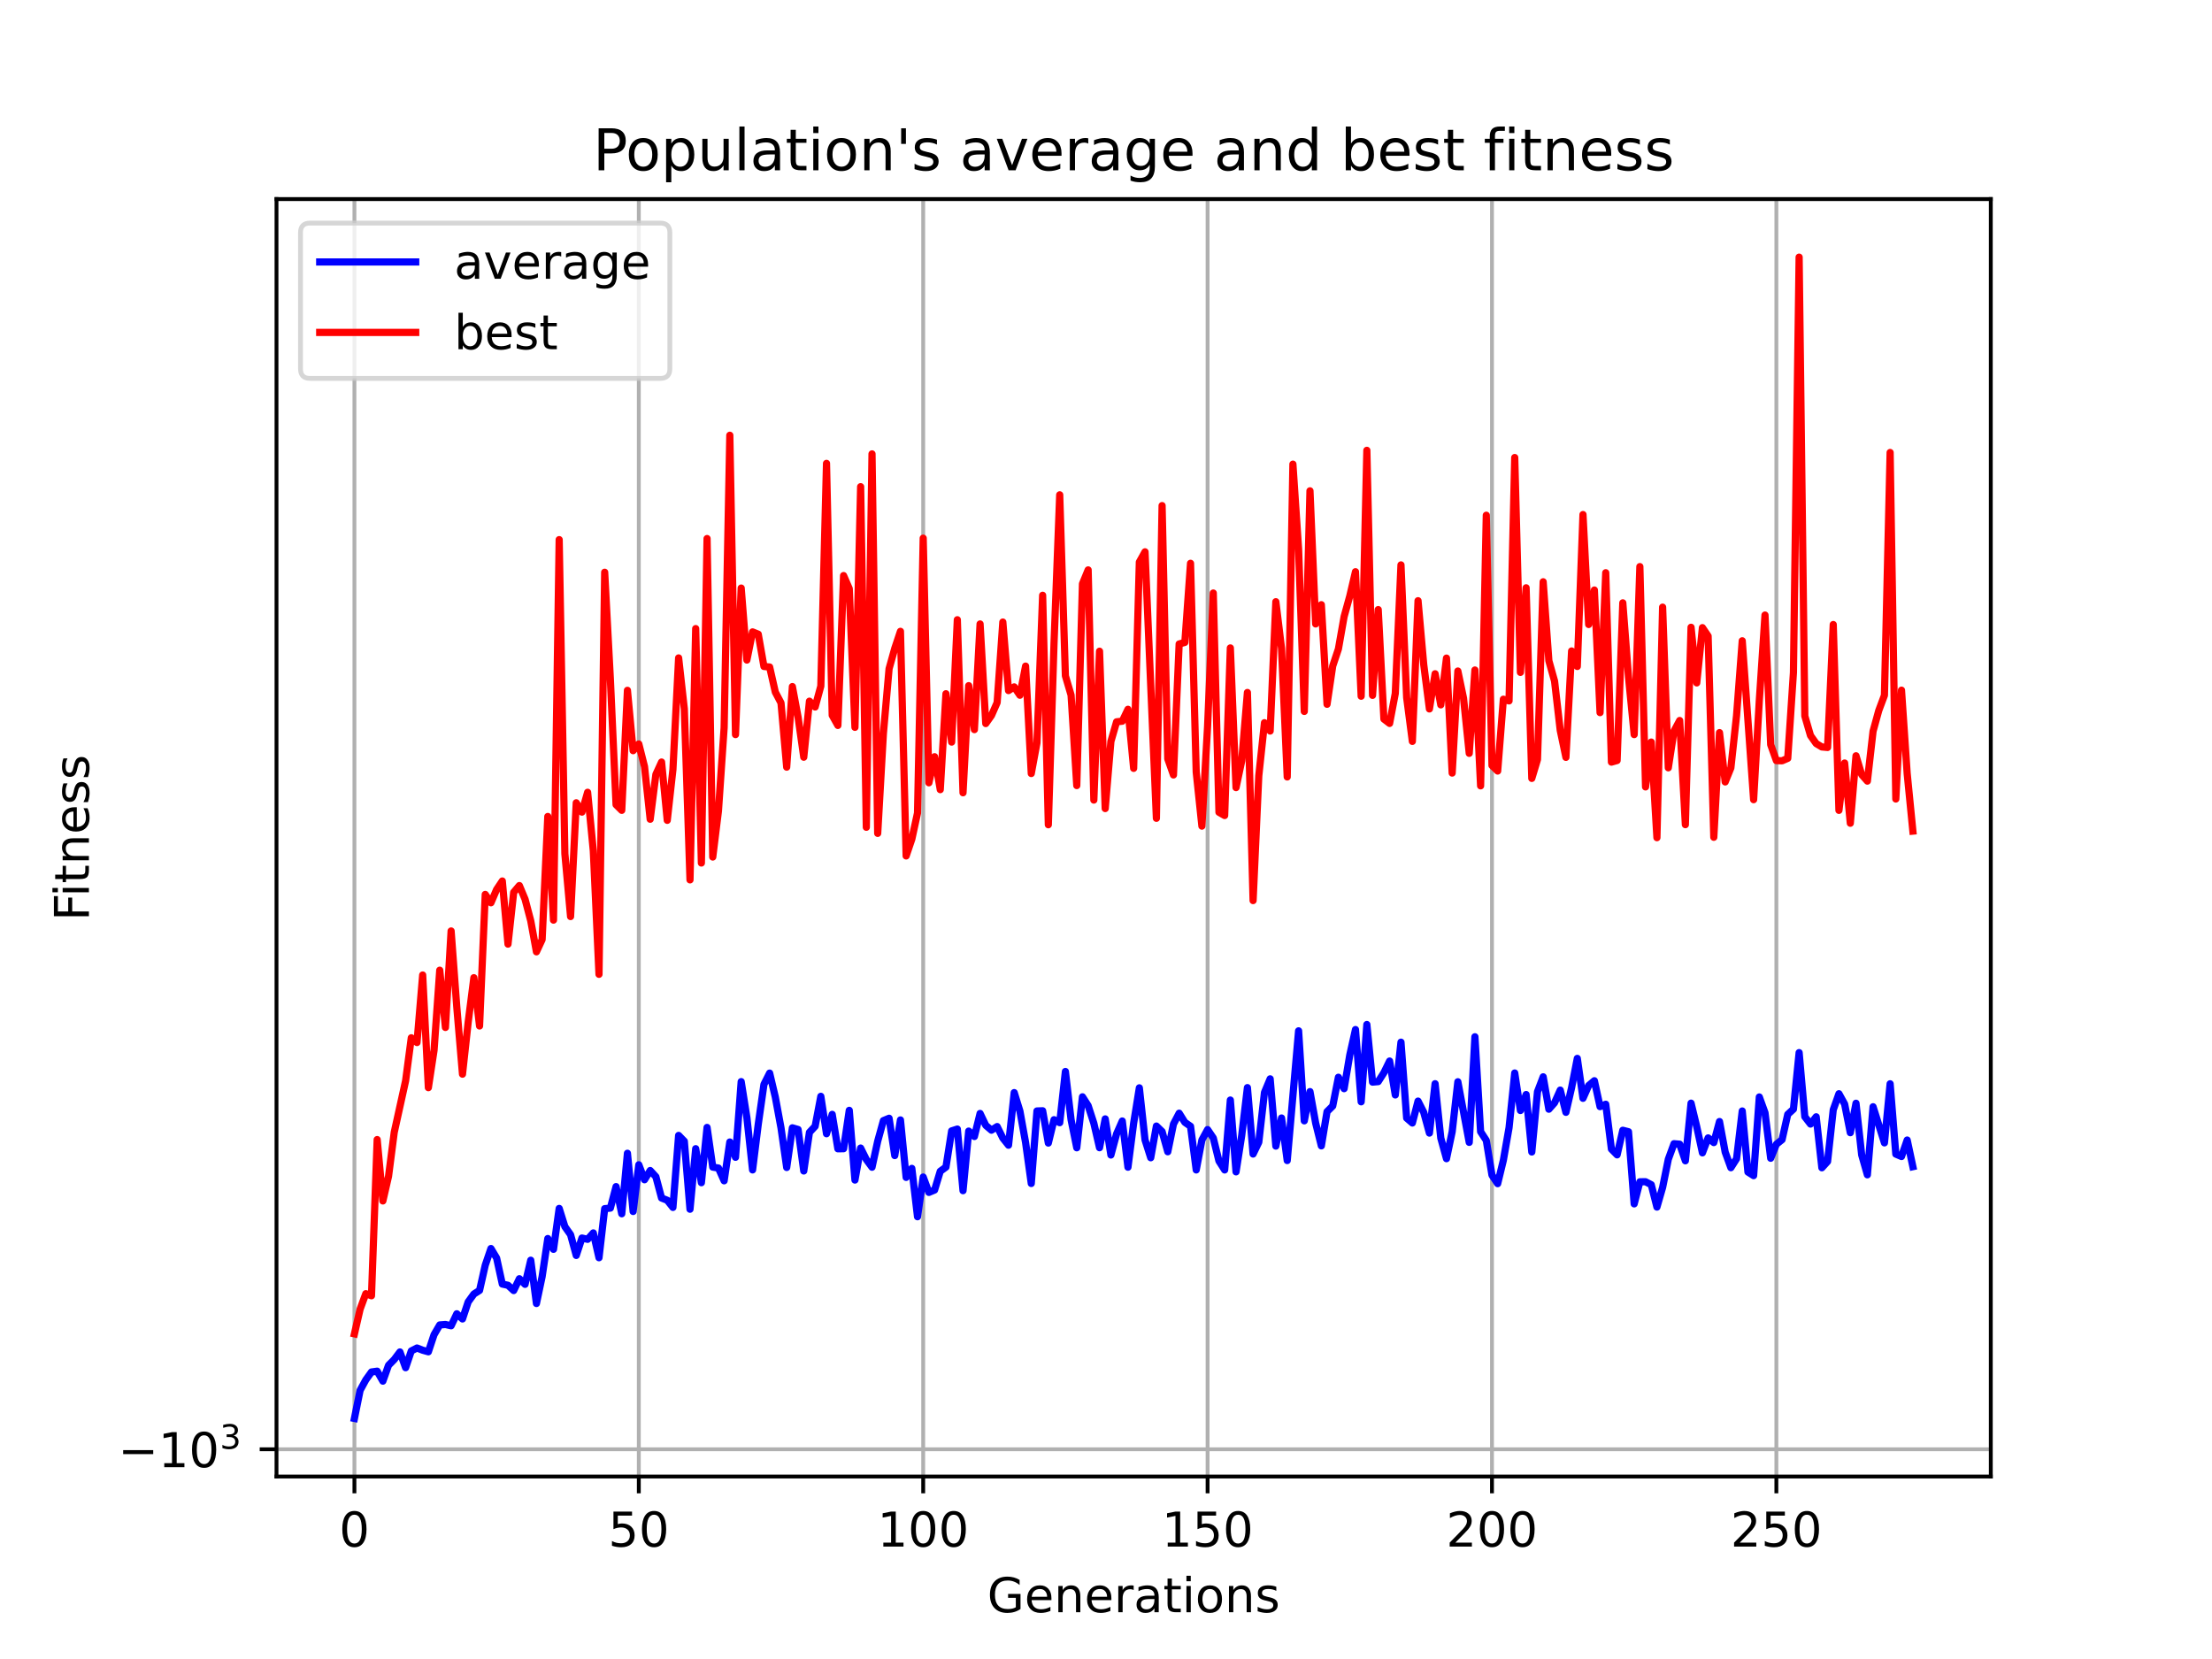 <?xml version="1.0" encoding="utf-8" standalone="no"?>
<!DOCTYPE svg PUBLIC "-//W3C//DTD SVG 1.1//EN"
  "http://www.w3.org/Graphics/SVG/1.1/DTD/svg11.dtd">
<!-- Created with matplotlib (https://matplotlib.org/) -->
<svg height="345.6pt" version="1.1" viewBox="0 0 460.8 345.6" width="460.8pt" xmlns="http://www.w3.org/2000/svg" xmlns:xlink="http://www.w3.org/1999/xlink">
 <defs>
  <style type="text/css">*{stroke-linecap:butt;stroke-linejoin:round;}</style>
 </defs>
 <g id="figure_1">
  <g id="patch_1">
   <path d="M 0 345.6 
L 460.8 345.6 
L 460.8 0 
L 0 0 
z
" style="fill:#ffffff;"/>
  </g>
  <g id="axes_1">
   <g id="patch_2">
    <path d="M 57.6 307.584 
L 414.72 307.584 
L 414.72 41.472 
L 57.6 41.472 
z
" style="fill:#ffffff;"/>
   </g>
   <g id="matplotlib.axis_1">
    <g id="xtick_1">
     <g id="line2d_1">
      <path clip-path="url(#p67f3713d02)" d="M 73.833 307.584 
L 73.833 41.472 
" style="fill:none;stroke:#b0b0b0;stroke-linecap:square;stroke-width:0.8;"/>
     </g>
     <g id="line2d_2">
      <defs>
       <path d="M 0 0 
L 0 3.5 
" id="m9c91cfd86d" style="stroke:#000000;stroke-width:0.8;"/>
      </defs>
      <g>
       <use style="stroke:#000000;stroke-width:0.8;" x="73.833" xlink:href="#m9c91cfd86d" y="307.584"/>
      </g>
     </g>
     <g id="text_1">
      <!-- 0 -->
      <g transform="translate(70.651 322.182)scale(0.1 -0.1)">
       <defs>
        <path d="M 31.781 66.406 
Q 24.172 66.406 20.328 58.906 
Q 16.5 51.422 16.5 36.375 
Q 16.5 21.391 20.328 13.891 
Q 24.172 6.391 31.781 6.391 
Q 39.453 6.391 43.281 13.891 
Q 47.125 21.391 47.125 36.375 
Q 47.125 51.422 43.281 58.906 
Q 39.453 66.406 31.781 66.406 
z
M 31.781 74.219 
Q 44.047 74.219 50.516 64.516 
Q 56.984 54.828 56.984 36.375 
Q 56.984 17.969 50.516 8.266 
Q 44.047 -1.422 31.781 -1.422 
Q 19.531 -1.422 13.062 8.266 
Q 6.594 17.969 6.594 36.375 
Q 6.594 54.828 13.062 64.516 
Q 19.531 74.219 31.781 74.219 
z
" id="DejaVuSans-48"/>
       </defs>
       <use xlink:href="#DejaVuSans-48"/>
      </g>
     </g>
    </g>
    <g id="xtick_2">
     <g id="line2d_3">
      <path clip-path="url(#p67f3713d02)" d="M 133.076 307.584 
L 133.076 41.472 
" style="fill:none;stroke:#b0b0b0;stroke-linecap:square;stroke-width:0.8;"/>
     </g>
     <g id="line2d_4">
      <g>
       <use style="stroke:#000000;stroke-width:0.8;" x="133.076" xlink:href="#m9c91cfd86d" y="307.584"/>
      </g>
     </g>
     <g id="text_2">
      <!-- 50 -->
      <g transform="translate(126.714 322.182)scale(0.1 -0.1)">
       <defs>
        <path d="M 10.797 72.906 
L 49.516 72.906 
L 49.516 64.594 
L 19.828 64.594 
L 19.828 46.734 
Q 21.969 47.469 24.109 47.828 
Q 26.266 48.188 28.422 48.188 
Q 40.625 48.188 47.75 41.5 
Q 54.891 34.812 54.891 23.391 
Q 54.891 11.625 47.562 5.094 
Q 40.234 -1.422 26.906 -1.422 
Q 22.312 -1.422 17.547 -0.641 
Q 12.797 0.141 7.719 1.703 
L 7.719 11.625 
Q 12.109 9.234 16.797 8.062 
Q 21.484 6.891 26.703 6.891 
Q 35.156 6.891 40.078 11.328 
Q 45.016 15.766 45.016 23.391 
Q 45.016 31 40.078 35.438 
Q 35.156 39.891 26.703 39.891 
Q 22.75 39.891 18.812 39.016 
Q 14.891 38.141 10.797 36.281 
z
" id="DejaVuSans-53"/>
       </defs>
       <use xlink:href="#DejaVuSans-53"/>
       <use x="63.623" xlink:href="#DejaVuSans-48"/>
      </g>
     </g>
    </g>
    <g id="xtick_3">
     <g id="line2d_5">
      <path clip-path="url(#p67f3713d02)" d="M 192.32 307.584 
L 192.32 41.472 
" style="fill:none;stroke:#b0b0b0;stroke-linecap:square;stroke-width:0.8;"/>
     </g>
     <g id="line2d_6">
      <g>
       <use style="stroke:#000000;stroke-width:0.8;" x="192.32" xlink:href="#m9c91cfd86d" y="307.584"/>
      </g>
     </g>
     <g id="text_3">
      <!-- 100 -->
      <g transform="translate(182.776 322.182)scale(0.1 -0.1)">
       <defs>
        <path d="M 12.406 8.297 
L 28.516 8.297 
L 28.516 63.922 
L 10.984 60.406 
L 10.984 69.391 
L 28.422 72.906 
L 38.281 72.906 
L 38.281 8.297 
L 54.391 8.297 
L 54.391 0 
L 12.406 0 
z
" id="DejaVuSans-49"/>
       </defs>
       <use xlink:href="#DejaVuSans-49"/>
       <use x="63.623" xlink:href="#DejaVuSans-48"/>
       <use x="127.246" xlink:href="#DejaVuSans-48"/>
      </g>
     </g>
    </g>
    <g id="xtick_4">
     <g id="line2d_7">
      <path clip-path="url(#p67f3713d02)" d="M 251.563 307.584 
L 251.563 41.472 
" style="fill:none;stroke:#b0b0b0;stroke-linecap:square;stroke-width:0.8;"/>
     </g>
     <g id="line2d_8">
      <g>
       <use style="stroke:#000000;stroke-width:0.8;" x="251.563" xlink:href="#m9c91cfd86d" y="307.584"/>
      </g>
     </g>
     <g id="text_4">
      <!-- 150 -->
      <g transform="translate(242.02 322.182)scale(0.1 -0.1)">
       <use xlink:href="#DejaVuSans-49"/>
       <use x="63.623" xlink:href="#DejaVuSans-53"/>
       <use x="127.246" xlink:href="#DejaVuSans-48"/>
      </g>
     </g>
    </g>
    <g id="xtick_5">
     <g id="line2d_9">
      <path clip-path="url(#p67f3713d02)" d="M 310.807 307.584 
L 310.807 41.472 
" style="fill:none;stroke:#b0b0b0;stroke-linecap:square;stroke-width:0.8;"/>
     </g>
     <g id="line2d_10">
      <g>
       <use style="stroke:#000000;stroke-width:0.8;" x="310.807" xlink:href="#m9c91cfd86d" y="307.584"/>
      </g>
     </g>
     <g id="text_5">
      <!-- 200 -->
      <g transform="translate(301.263 322.182)scale(0.1 -0.1)">
       <defs>
        <path d="M 19.188 8.297 
L 53.609 8.297 
L 53.609 0 
L 7.328 0 
L 7.328 8.297 
Q 12.938 14.109 22.625 23.891 
Q 32.328 33.688 34.812 36.531 
Q 39.547 41.844 41.422 45.531 
Q 43.312 49.219 43.312 52.781 
Q 43.312 58.594 39.234 62.25 
Q 35.156 65.922 28.609 65.922 
Q 23.969 65.922 18.812 64.312 
Q 13.672 62.703 7.812 59.422 
L 7.812 69.391 
Q 13.766 71.781 18.938 73 
Q 24.125 74.219 28.422 74.219 
Q 39.75 74.219 46.484 68.547 
Q 53.219 62.891 53.219 53.422 
Q 53.219 48.922 51.531 44.891 
Q 49.859 40.875 45.406 35.406 
Q 44.188 33.984 37.641 27.219 
Q 31.109 20.453 19.188 8.297 
z
" id="DejaVuSans-50"/>
       </defs>
       <use xlink:href="#DejaVuSans-50"/>
       <use x="63.623" xlink:href="#DejaVuSans-48"/>
       <use x="127.246" xlink:href="#DejaVuSans-48"/>
      </g>
     </g>
    </g>
    <g id="xtick_6">
     <g id="line2d_11">
      <path clip-path="url(#p67f3713d02)" d="M 370.05 307.584 
L 370.05 41.472 
" style="fill:none;stroke:#b0b0b0;stroke-linecap:square;stroke-width:0.8;"/>
     </g>
     <g id="line2d_12">
      <g>
       <use style="stroke:#000000;stroke-width:0.8;" x="370.05" xlink:href="#m9c91cfd86d" y="307.584"/>
      </g>
     </g>
     <g id="text_6">
      <!-- 250 -->
      <g transform="translate(360.507 322.182)scale(0.1 -0.1)">
       <use xlink:href="#DejaVuSans-50"/>
       <use x="63.623" xlink:href="#DejaVuSans-53"/>
       <use x="127.246" xlink:href="#DejaVuSans-48"/>
      </g>
     </g>
    </g>
    <g id="text_7">
     <!-- Generations -->
     <g transform="translate(205.662 335.861)scale(0.1 -0.1)">
      <defs>
       <path d="M 59.516 10.406 
L 59.516 29.984 
L 43.406 29.984 
L 43.406 38.094 
L 69.281 38.094 
L 69.281 6.781 
Q 63.578 2.734 56.688 0.656 
Q 49.812 -1.422 42 -1.422 
Q 24.906 -1.422 15.25 8.562 
Q 5.609 18.562 5.609 36.375 
Q 5.609 54.25 15.25 64.234 
Q 24.906 74.219 42 74.219 
Q 49.125 74.219 55.547 72.453 
Q 61.969 70.703 67.391 67.281 
L 67.391 56.781 
Q 61.922 61.422 55.766 63.766 
Q 49.609 66.109 42.828 66.109 
Q 29.438 66.109 22.719 58.641 
Q 16.016 51.172 16.016 36.375 
Q 16.016 21.625 22.719 14.156 
Q 29.438 6.688 42.828 6.688 
Q 48.047 6.688 52.141 7.594 
Q 56.25 8.5 59.516 10.406 
z
" id="DejaVuSans-71"/>
       <path d="M 56.203 29.594 
L 56.203 25.203 
L 14.891 25.203 
Q 15.484 15.922 20.484 11.062 
Q 25.484 6.203 34.422 6.203 
Q 39.594 6.203 44.453 7.469 
Q 49.312 8.734 54.109 11.281 
L 54.109 2.781 
Q 49.266 0.734 44.188 -0.344 
Q 39.109 -1.422 33.891 -1.422 
Q 20.797 -1.422 13.156 6.188 
Q 5.516 13.812 5.516 26.812 
Q 5.516 40.234 12.766 48.109 
Q 20.016 56 32.328 56 
Q 43.359 56 49.781 48.891 
Q 56.203 41.797 56.203 29.594 
z
M 47.219 32.234 
Q 47.125 39.594 43.094 43.984 
Q 39.062 48.391 32.422 48.391 
Q 24.906 48.391 20.391 44.141 
Q 15.875 39.891 15.188 32.172 
z
" id="DejaVuSans-101"/>
       <path d="M 54.891 33.016 
L 54.891 0 
L 45.906 0 
L 45.906 32.719 
Q 45.906 40.484 42.875 44.328 
Q 39.844 48.188 33.797 48.188 
Q 26.516 48.188 22.312 43.547 
Q 18.109 38.922 18.109 30.906 
L 18.109 0 
L 9.078 0 
L 9.078 54.688 
L 18.109 54.688 
L 18.109 46.188 
Q 21.344 51.125 25.703 53.562 
Q 30.078 56 35.797 56 
Q 45.219 56 50.047 50.172 
Q 54.891 44.344 54.891 33.016 
z
" id="DejaVuSans-110"/>
       <path d="M 41.109 46.297 
Q 39.594 47.172 37.812 47.578 
Q 36.031 48 33.891 48 
Q 26.266 48 22.188 43.047 
Q 18.109 38.094 18.109 28.812 
L 18.109 0 
L 9.078 0 
L 9.078 54.688 
L 18.109 54.688 
L 18.109 46.188 
Q 20.953 51.172 25.484 53.578 
Q 30.031 56 36.531 56 
Q 37.453 56 38.578 55.875 
Q 39.703 55.766 41.062 55.516 
z
" id="DejaVuSans-114"/>
       <path d="M 34.281 27.484 
Q 23.391 27.484 19.188 25 
Q 14.984 22.516 14.984 16.5 
Q 14.984 11.719 18.141 8.906 
Q 21.297 6.109 26.703 6.109 
Q 34.188 6.109 38.703 11.406 
Q 43.219 16.703 43.219 25.484 
L 43.219 27.484 
z
M 52.203 31.203 
L 52.203 0 
L 43.219 0 
L 43.219 8.297 
Q 40.141 3.328 35.547 0.953 
Q 30.953 -1.422 24.312 -1.422 
Q 15.922 -1.422 10.953 3.297 
Q 6 8.016 6 15.922 
Q 6 25.141 12.172 29.828 
Q 18.359 34.516 30.609 34.516 
L 43.219 34.516 
L 43.219 35.406 
Q 43.219 41.609 39.141 45 
Q 35.062 48.391 27.688 48.391 
Q 23 48.391 18.547 47.266 
Q 14.109 46.141 10.016 43.891 
L 10.016 52.203 
Q 14.938 54.109 19.578 55.047 
Q 24.219 56 28.609 56 
Q 40.484 56 46.344 49.844 
Q 52.203 43.703 52.203 31.203 
z
" id="DejaVuSans-97"/>
       <path d="M 18.312 70.219 
L 18.312 54.688 
L 36.812 54.688 
L 36.812 47.703 
L 18.312 47.703 
L 18.312 18.016 
Q 18.312 11.328 20.141 9.422 
Q 21.969 7.516 27.594 7.516 
L 36.812 7.516 
L 36.812 0 
L 27.594 0 
Q 17.188 0 13.234 3.875 
Q 9.281 7.766 9.281 18.016 
L 9.281 47.703 
L 2.688 47.703 
L 2.688 54.688 
L 9.281 54.688 
L 9.281 70.219 
z
" id="DejaVuSans-116"/>
       <path d="M 9.422 54.688 
L 18.406 54.688 
L 18.406 0 
L 9.422 0 
z
M 9.422 75.984 
L 18.406 75.984 
L 18.406 64.594 
L 9.422 64.594 
z
" id="DejaVuSans-105"/>
       <path d="M 30.609 48.391 
Q 23.391 48.391 19.188 42.75 
Q 14.984 37.109 14.984 27.297 
Q 14.984 17.484 19.156 11.844 
Q 23.344 6.203 30.609 6.203 
Q 37.797 6.203 41.984 11.859 
Q 46.188 17.531 46.188 27.297 
Q 46.188 37.016 41.984 42.703 
Q 37.797 48.391 30.609 48.391 
z
M 30.609 56 
Q 42.328 56 49.016 48.375 
Q 55.719 40.766 55.719 27.297 
Q 55.719 13.875 49.016 6.219 
Q 42.328 -1.422 30.609 -1.422 
Q 18.844 -1.422 12.172 6.219 
Q 5.516 13.875 5.516 27.297 
Q 5.516 40.766 12.172 48.375 
Q 18.844 56 30.609 56 
z
" id="DejaVuSans-111"/>
       <path d="M 44.281 53.078 
L 44.281 44.578 
Q 40.484 46.531 36.375 47.5 
Q 32.281 48.484 27.875 48.484 
Q 21.188 48.484 17.844 46.438 
Q 14.5 44.391 14.5 40.281 
Q 14.5 37.156 16.891 35.375 
Q 19.281 33.594 26.516 31.984 
L 29.594 31.297 
Q 39.156 29.25 43.188 25.516 
Q 47.219 21.781 47.219 15.094 
Q 47.219 7.469 41.188 3.016 
Q 35.156 -1.422 24.609 -1.422 
Q 20.219 -1.422 15.453 -0.562 
Q 10.688 0.297 5.422 2 
L 5.422 11.281 
Q 10.406 8.688 15.234 7.391 
Q 20.062 6.109 24.812 6.109 
Q 31.156 6.109 34.562 8.281 
Q 37.984 10.453 37.984 14.406 
Q 37.984 18.062 35.516 20.016 
Q 33.062 21.969 24.703 23.781 
L 21.578 24.516 
Q 13.234 26.266 9.516 29.906 
Q 5.812 33.547 5.812 39.891 
Q 5.812 47.609 11.281 51.797 
Q 16.75 56 26.812 56 
Q 31.781 56 36.172 55.266 
Q 40.578 54.547 44.281 53.078 
z
" id="DejaVuSans-115"/>
      </defs>
      <use xlink:href="#DejaVuSans-71"/>
      <use x="77.49" xlink:href="#DejaVuSans-101"/>
      <use x="139.014" xlink:href="#DejaVuSans-110"/>
      <use x="202.393" xlink:href="#DejaVuSans-101"/>
      <use x="263.916" xlink:href="#DejaVuSans-114"/>
      <use x="305.029" xlink:href="#DejaVuSans-97"/>
      <use x="366.309" xlink:href="#DejaVuSans-116"/>
      <use x="405.518" xlink:href="#DejaVuSans-105"/>
      <use x="433.301" xlink:href="#DejaVuSans-111"/>
      <use x="494.482" xlink:href="#DejaVuSans-110"/>
      <use x="557.861" xlink:href="#DejaVuSans-115"/>
     </g>
    </g>
   </g>
   <g id="matplotlib.axis_2">
    <g id="ytick_1">
     <g id="line2d_13">
      <path clip-path="url(#p67f3713d02)" d="M 57.6 301.914 
L 414.72 301.914 
" style="fill:none;stroke:#b0b0b0;stroke-linecap:square;stroke-width:0.8;"/>
     </g>
     <g id="line2d_14">
      <defs>
       <path d="M 0 0 
L -3.5 0 
" id="ma5ffebf7f9" style="stroke:#000000;stroke-width:0.8;"/>
      </defs>
      <g>
       <use style="stroke:#000000;stroke-width:0.8;" x="57.6" xlink:href="#ma5ffebf7f9" y="301.914"/>
      </g>
     </g>
     <g id="text_8">
      <!-- $\mathdefault{-10^{3}}$ -->
      <g transform="translate(24.6 305.713)scale(0.1 -0.1)">
       <defs>
        <path d="M 10.594 35.5 
L 73.188 35.5 
L 73.188 27.203 
L 10.594 27.203 
z
" id="DejaVuSans-8722"/>
        <path d="M 40.578 39.312 
Q 47.656 37.797 51.625 33 
Q 55.609 28.219 55.609 21.188 
Q 55.609 10.406 48.188 4.484 
Q 40.766 -1.422 27.094 -1.422 
Q 22.516 -1.422 17.656 -0.516 
Q 12.797 0.391 7.625 2.203 
L 7.625 11.719 
Q 11.719 9.328 16.594 8.109 
Q 21.484 6.891 26.812 6.891 
Q 36.078 6.891 40.938 10.547 
Q 45.797 14.203 45.797 21.188 
Q 45.797 27.641 41.281 31.266 
Q 36.766 34.906 28.719 34.906 
L 20.219 34.906 
L 20.219 43.016 
L 29.109 43.016 
Q 36.375 43.016 40.234 45.922 
Q 44.094 48.828 44.094 54.297 
Q 44.094 59.906 40.109 62.906 
Q 36.141 65.922 28.719 65.922 
Q 24.656 65.922 20.016 65.031 
Q 15.375 64.156 9.812 62.312 
L 9.812 71.094 
Q 15.438 72.656 20.344 73.438 
Q 25.25 74.219 29.594 74.219 
Q 40.828 74.219 47.359 69.109 
Q 53.906 64.016 53.906 55.328 
Q 53.906 49.266 50.438 45.094 
Q 46.969 40.922 40.578 39.312 
z
" id="DejaVuSans-51"/>
       </defs>
       <use transform="translate(0 0.766)" xlink:href="#DejaVuSans-8722"/>
       <use transform="translate(83.789 0.766)" xlink:href="#DejaVuSans-49"/>
       <use transform="translate(147.412 0.766)" xlink:href="#DejaVuSans-48"/>
       <use transform="translate(211.992 39.047)scale(0.7)" xlink:href="#DejaVuSans-51"/>
      </g>
     </g>
    </g>
    <g id="text_9">
     <!-- Fitness -->
     <g transform="translate(18.52 191.845)rotate(-90)scale(0.1 -0.1)">
      <defs>
       <path d="M 9.812 72.906 
L 51.703 72.906 
L 51.703 64.594 
L 19.672 64.594 
L 19.672 43.109 
L 48.578 43.109 
L 48.578 34.812 
L 19.672 34.812 
L 19.672 0 
L 9.812 0 
z
" id="DejaVuSans-70"/>
      </defs>
      <use xlink:href="#DejaVuSans-70"/>
      <use x="50.27" xlink:href="#DejaVuSans-105"/>
      <use x="78.053" xlink:href="#DejaVuSans-116"/>
      <use x="117.262" xlink:href="#DejaVuSans-110"/>
      <use x="180.641" xlink:href="#DejaVuSans-101"/>
      <use x="242.164" xlink:href="#DejaVuSans-115"/>
      <use x="294.264" xlink:href="#DejaVuSans-115"/>
     </g>
    </g>
   </g>
   <g id="line2d_15">
    <path clip-path="url(#p67f3713d02)" d="M 73.833 295.488 
L 75.018 289.629 
L 76.202 287.46 
L 77.387 285.808 
L 78.572 285.642 
L 79.757 287.717 
L 80.942 284.408 
L 82.127 283.211 
L 83.312 281.637 
L 84.497 284.918 
L 85.681 281.424 
L 86.866 280.814 
L 88.051 281.273 
L 89.236 281.603 
L 90.421 278.04 
L 91.606 276.007 
L 92.791 275.915 
L 93.976 276.181 
L 95.16 273.683 
L 96.345 274.761 
L 97.53 271.207 
L 98.715 269.572 
L 99.9 268.815 
L 101.085 263.565 
L 102.27 260.091 
L 103.454 262.074 
L 104.639 267.493 
L 105.824 267.746 
L 107.009 268.844 
L 108.194 266.38 
L 109.379 267.55 
L 110.564 262.527 
L 111.749 271.544 
L 112.933 265.943 
L 114.118 258.009 
L 115.303 260.255 
L 116.488 251.735 
L 117.673 255.527 
L 118.858 257.205 
L 120.043 261.528 
L 121.228 257.903 
L 122.412 258.171 
L 123.597 256.838 
L 124.782 262.007 
L 125.967 251.784 
L 127.152 251.671 
L 128.337 247.193 
L 129.522 252.849 
L 130.707 240.246 
L 131.891 252.376 
L 133.076 242.647 
L 134.261 245.763 
L 135.446 243.84 
L 136.631 245.137 
L 137.816 249.571 
L 139.001 250.038 
L 140.185 251.529 
L 141.37 236.527 
L 142.555 237.743 
L 143.74 251.903 
L 144.925 239.293 
L 146.11 246.381 
L 147.295 234.866 
L 148.48 243.13 
L 149.664 243.325 
L 150.849 245.984 
L 152.034 237.899 
L 153.219 241.086 
L 154.404 225.321 
L 155.589 232.805 
L 156.774 243.713 
L 157.959 234.191 
L 159.143 225.901 
L 160.328 223.546 
L 161.513 228.555 
L 162.698 234.956 
L 163.883 243.208 
L 165.068 234.946 
L 166.253 235.291 
L 167.438 243.937 
L 168.622 235.891 
L 169.807 234.627 
L 170.992 228.386 
L 172.177 236.179 
L 173.362 232.142 
L 174.547 239.313 
L 175.732 239.294 
L 176.916 231.304 
L 178.101 245.826 
L 179.286 239.163 
L 180.471 241.548 
L 181.656 243.154 
L 182.841 237.725 
L 184.026 233.447 
L 185.211 232.956 
L 186.395 240.726 
L 187.58 233.303 
L 188.765 245.271 
L 189.95 243.396 
L 191.135 253.467 
L 192.32 245.197 
L 193.505 248.399 
L 194.69 247.904 
L 195.874 243.995 
L 197.059 243.128 
L 198.244 235.585 
L 199.429 235.205 
L 200.614 248.042 
L 201.799 235.625 
L 202.984 236.754 
L 204.168 231.951 
L 205.353 234.432 
L 206.538 235.436 
L 207.723 234.683 
L 208.908 237.08 
L 210.093 238.568 
L 211.278 227.609 
L 212.463 231.447 
L 213.647 238.003 
L 214.832 246.543 
L 216.017 231.436 
L 217.202 231.396 
L 218.387 238.122 
L 219.572 233.255 
L 220.757 233.875 
L 221.942 223.21 
L 223.126 233.263 
L 224.311 239.104 
L 225.496 228.486 
L 226.681 230.335 
L 227.866 234.001 
L 229.051 239.09 
L 230.236 233.086 
L 231.421 240.609 
L 232.605 236.209 
L 233.79 233.526 
L 234.975 243.151 
L 236.16 233.974 
L 237.345 226.617 
L 238.53 237.463 
L 239.715 241.181 
L 240.899 234.579 
L 242.084 235.72 
L 243.269 239.931 
L 244.454 234.162 
L 245.639 231.9 
L 246.824 233.799 
L 248.009 234.629 
L 249.194 243.718 
L 250.378 237.482 
L 251.563 235.315 
L 252.748 237.061 
L 253.933 241.864 
L 255.118 243.721 
L 256.303 229.16 
L 257.488 244.114 
L 258.673 236.53 
L 259.857 226.571 
L 261.042 240.403 
L 262.227 237.95 
L 263.412 227.582 
L 264.597 224.742 
L 265.782 238.753 
L 266.967 232.901 
L 268.152 241.764 
L 270.521 214.742 
L 271.706 233.49 
L 272.891 227.403 
L 274.076 233.961 
L 275.261 238.704 
L 276.446 231.576 
L 277.63 230.401 
L 278.815 224.41 
L 280 226.787 
L 281.185 219.78 
L 282.37 214.474 
L 283.555 229.526 
L 284.74 213.425 
L 285.925 225.424 
L 287.109 225.318 
L 288.294 223.459 
L 289.479 221.035 
L 290.664 228.098 
L 291.849 217.104 
L 293.034 232.915 
L 294.219 233.939 
L 295.404 229.38 
L 296.588 231.722 
L 297.773 236.04 
L 298.958 225.757 
L 300.143 237.084 
L 301.328 241.372 
L 302.513 235.759 
L 303.698 225.351 
L 306.067 237.978 
L 307.252 215.978 
L 308.437 235.748 
L 309.622 237.573 
L 310.807 244.812 
L 311.992 246.577 
L 313.177 241.698 
L 314.361 234.935 
L 315.546 223.524 
L 316.731 231.339 
L 317.916 228.012 
L 319.101 239.981 
L 320.286 227.424 
L 321.471 224.321 
L 322.656 231.068 
L 323.84 229.73 
L 325.025 227.087 
L 326.21 231.715 
L 327.395 226.567 
L 328.58 220.482 
L 329.765 228.797 
L 330.95 226.134 
L 332.135 225.136 
L 333.319 230.53 
L 334.504 230.035 
L 335.689 239.376 
L 336.874 240.577 
L 338.059 235.455 
L 339.244 235.758 
L 340.429 250.79 
L 341.613 246.187 
L 342.798 246.181 
L 343.983 246.792 
L 345.168 251.457 
L 346.353 247.357 
L 347.538 241.497 
L 348.723 238.255 
L 349.908 238.357 
L 351.092 241.815 
L 352.277 229.81 
L 353.462 234.713 
L 354.647 240.159 
L 355.832 237.047 
L 357.017 238.019 
L 358.202 233.636 
L 359.387 240.004 
L 360.571 243.254 
L 361.756 241.388 
L 362.941 231.439 
L 364.126 244.155 
L 365.311 244.905 
L 366.496 228.521 
L 367.681 231.808 
L 368.866 241.286 
L 370.05 238.368 
L 371.235 237.417 
L 372.42 232.146 
L 373.605 231.057 
L 374.79 219.279 
L 375.975 232.632 
L 377.16 234.163 
L 378.344 232.65 
L 379.529 243.267 
L 380.714 241.965 
L 381.899 231.186 
L 383.084 227.845 
L 384.269 229.999 
L 385.454 235.962 
L 386.639 229.827 
L 387.823 240.587 
L 389.008 244.735 
L 390.193 230.558 
L 392.563 238.08 
L 393.748 225.773 
L 394.933 240.418 
L 396.118 240.924 
L 397.302 237.491 
L 398.487 243.04 
L 398.487 243.04 
" style="fill:none;stroke:#0000ff;stroke-linecap:square;stroke-width:1.5;"/>
   </g>
   <g id="line2d_16">
    <path clip-path="url(#p67f3713d02)" d="M 73.833 277.87 
L 75.018 272.721 
L 76.202 269.499 
L 77.387 269.934 
L 78.572 237.394 
L 79.757 250.177 
L 80.942 245.033 
L 82.127 235.877 
L 84.497 225.139 
L 85.681 216.19 
L 86.866 217.18 
L 88.051 203.111 
L 89.236 226.578 
L 90.421 218.783 
L 91.606 202.115 
L 92.791 214.037 
L 93.976 193.939 
L 95.16 209.816 
L 96.345 223.768 
L 97.53 212.946 
L 98.715 203.672 
L 99.9 213.735 
L 101.085 186.323 
L 102.27 188.068 
L 103.454 185.303 
L 104.639 183.528 
L 105.824 196.678 
L 107.009 185.879 
L 108.194 184.48 
L 109.379 187.322 
L 110.564 191.826 
L 111.749 198.279 
L 112.933 195.735 
L 114.118 170.085 
L 115.303 191.676 
L 116.488 112.414 
L 117.673 177.846 
L 118.858 190.935 
L 120.043 167.237 
L 121.228 169.177 
L 122.412 165.047 
L 123.597 177.243 
L 124.782 202.967 
L 125.967 119.21 
L 127.152 141.535 
L 128.337 167.634 
L 129.522 168.807 
L 130.707 143.809 
L 131.891 156.382 
L 133.076 154.984 
L 134.261 159.684 
L 135.446 170.665 
L 136.631 161.331 
L 137.816 158.748 
L 139.001 170.889 
L 140.185 160.285 
L 141.37 137.057 
L 142.555 147.66 
L 143.74 183.295 
L 144.925 130.945 
L 146.11 179.782 
L 147.295 112.191 
L 148.48 178.533 
L 149.664 168.94 
L 150.849 151.602 
L 152.034 90.673 
L 153.219 153.031 
L 154.404 122.505 
L 155.589 137.503 
L 156.774 131.636 
L 157.959 132.118 
L 159.143 138.838 
L 160.328 138.948 
L 161.513 144.184 
L 162.698 146.429 
L 163.883 159.811 
L 165.068 143.027 
L 166.253 149.392 
L 167.438 157.74 
L 168.622 146.069 
L 169.807 147.28 
L 170.992 142.93 
L 172.177 96.53 
L 173.362 149.007 
L 174.547 151.118 
L 175.732 119.903 
L 176.916 122.625 
L 178.101 151.516 
L 179.286 101.385 
L 180.471 172.336 
L 181.656 94.554 
L 182.841 173.604 
L 184.026 152.798 
L 185.211 139.311 
L 186.395 135.071 
L 187.58 131.52 
L 188.765 178.306 
L 189.95 174.813 
L 191.135 169.36 
L 192.32 112.113 
L 193.505 163.068 
L 194.69 157.639 
L 195.874 164.497 
L 197.059 144.519 
L 198.244 154.589 
L 199.429 129.104 
L 200.614 165.147 
L 201.799 142.836 
L 202.984 151.993 
L 204.168 129.982 
L 205.353 150.731 
L 206.538 149.049 
L 207.723 146.36 
L 208.908 129.585 
L 210.093 143.86 
L 211.278 143.094 
L 212.463 144.831 
L 213.647 138.76 
L 214.832 161.14 
L 216.017 154.745 
L 217.202 124.009 
L 218.387 171.809 
L 219.572 133.999 
L 220.757 103.082 
L 221.942 140.787 
L 223.126 144.809 
L 224.311 163.648 
L 225.496 121.615 
L 226.681 118.722 
L 227.866 166.667 
L 229.051 135.662 
L 230.236 168.435 
L 231.421 154.458 
L 232.605 150.368 
L 233.79 150.24 
L 234.975 147.761 
L 236.16 160.061 
L 237.345 117.085 
L 238.53 114.956 
L 240.899 170.467 
L 242.084 105.324 
L 243.269 158.087 
L 244.454 161.436 
L 245.639 134.149 
L 246.824 133.828 
L 248.009 117.345 
L 249.194 160.836 
L 250.378 172.093 
L 251.563 151.3 
L 252.748 123.537 
L 253.933 169.21 
L 255.118 169.887 
L 256.303 134.975 
L 257.488 164.07 
L 258.673 158.501 
L 259.857 144.254 
L 261.042 187.607 
L 262.227 161.616 
L 263.412 150.554 
L 264.597 152.287 
L 265.782 125.349 
L 266.967 135.073 
L 268.152 161.852 
L 269.336 96.695 
L 270.521 114.409 
L 271.706 148.201 
L 272.891 102.251 
L 274.076 129.979 
L 275.261 125.97 
L 276.446 146.713 
L 277.63 138.74 
L 278.815 135.188 
L 280 128.459 
L 281.185 124.169 
L 282.37 119.1 
L 283.555 145.037 
L 284.74 93.812 
L 285.925 144.856 
L 287.109 126.992 
L 288.294 149.792 
L 289.479 150.701 
L 290.664 144.451 
L 291.849 117.681 
L 293.034 145.324 
L 294.219 154.442 
L 295.404 125.141 
L 296.588 138.455 
L 297.773 147.686 
L 298.958 140.359 
L 300.143 146.838 
L 301.328 137.093 
L 302.513 161.042 
L 303.698 139.79 
L 304.882 145.463 
L 306.067 156.935 
L 307.252 139.579 
L 308.437 163.707 
L 309.622 107.334 
L 310.807 159.47 
L 311.992 160.619 
L 313.177 145.66 
L 314.361 146.011 
L 315.546 95.313 
L 316.731 140.069 
L 317.916 122.45 
L 319.101 162.155 
L 320.286 158.206 
L 321.471 121.197 
L 322.656 137.634 
L 323.84 141.875 
L 325.025 152.141 
L 326.21 157.771 
L 327.395 135.61 
L 328.58 138.838 
L 329.765 107.193 
L 330.95 130.091 
L 332.135 122.913 
L 333.319 148.452 
L 334.504 119.311 
L 335.689 158.762 
L 336.874 158.426 
L 338.059 125.585 
L 339.244 140.978 
L 340.429 153.032 
L 341.613 118.033 
L 342.798 163.929 
L 343.983 154.587 
L 345.168 174.502 
L 346.353 126.481 
L 347.538 159.951 
L 348.723 152.304 
L 349.908 150.095 
L 351.092 171.792 
L 352.277 130.675 
L 353.462 142.262 
L 354.647 130.75 
L 355.832 132.507 
L 357.017 174.42 
L 358.202 152.619 
L 359.387 162.892 
L 360.571 159.971 
L 361.756 149.063 
L 362.941 133.489 
L 365.311 166.588 
L 366.496 145.92 
L 367.681 128.128 
L 368.866 155.132 
L 370.05 158.449 
L 371.235 158.487 
L 372.42 157.975 
L 373.605 140.099 
L 374.79 53.568 
L 375.975 149.155 
L 377.16 153.223 
L 378.344 154.897 
L 379.529 155.604 
L 380.714 155.712 
L 381.899 130.102 
L 383.084 168.813 
L 384.269 158.949 
L 385.454 171.497 
L 386.639 157.442 
L 387.823 161.371 
L 389.008 162.72 
L 390.193 152.334 
L 391.378 148.025 
L 392.563 144.85 
L 393.748 94.263 
L 394.933 166.446 
L 396.118 143.777 
L 397.302 161.17 
L 398.487 173.139 
L 398.487 173.139 
" style="fill:none;stroke:#ff0000;stroke-linecap:square;stroke-width:1.5;"/>
   </g>
   <g id="patch_3">
    <path d="M 57.6 307.584 
L 57.6 41.472 
" style="fill:none;stroke:#000000;stroke-linecap:square;stroke-linejoin:miter;stroke-width:0.8;"/>
   </g>
   <g id="patch_4">
    <path d="M 414.72 307.584 
L 414.72 41.472 
" style="fill:none;stroke:#000000;stroke-linecap:square;stroke-linejoin:miter;stroke-width:0.8;"/>
   </g>
   <g id="patch_5">
    <path d="M 57.6 307.584 
L 414.72 307.584 
" style="fill:none;stroke:#000000;stroke-linecap:square;stroke-linejoin:miter;stroke-width:0.8;"/>
   </g>
   <g id="patch_6">
    <path d="M 57.6 41.472 
L 414.72 41.472 
" style="fill:none;stroke:#000000;stroke-linecap:square;stroke-linejoin:miter;stroke-width:0.8;"/>
   </g>
   <g id="text_10">
    <!-- Population's average and best fitness -->
    <g transform="translate(123.53 35.472)scale(0.12 -0.12)">
     <defs>
      <path d="M 19.672 64.797 
L 19.672 37.406 
L 32.078 37.406 
Q 38.969 37.406 42.719 40.969 
Q 46.484 44.531 46.484 51.125 
Q 46.484 57.672 42.719 61.234 
Q 38.969 64.797 32.078 64.797 
z
M 9.812 72.906 
L 32.078 72.906 
Q 44.344 72.906 50.609 67.359 
Q 56.891 61.812 56.891 51.125 
Q 56.891 40.328 50.609 34.812 
Q 44.344 29.297 32.078 29.297 
L 19.672 29.297 
L 19.672 0 
L 9.812 0 
z
" id="DejaVuSans-80"/>
      <path d="M 18.109 8.203 
L 18.109 -20.797 
L 9.078 -20.797 
L 9.078 54.688 
L 18.109 54.688 
L 18.109 46.391 
Q 20.953 51.266 25.266 53.625 
Q 29.594 56 35.594 56 
Q 45.562 56 51.781 48.094 
Q 58.016 40.188 58.016 27.297 
Q 58.016 14.406 51.781 6.484 
Q 45.562 -1.422 35.594 -1.422 
Q 29.594 -1.422 25.266 0.953 
Q 20.953 3.328 18.109 8.203 
z
M 48.688 27.297 
Q 48.688 37.203 44.609 42.844 
Q 40.531 48.484 33.406 48.484 
Q 26.266 48.484 22.188 42.844 
Q 18.109 37.203 18.109 27.297 
Q 18.109 17.391 22.188 11.75 
Q 26.266 6.109 33.406 6.109 
Q 40.531 6.109 44.609 11.75 
Q 48.688 17.391 48.688 27.297 
z
" id="DejaVuSans-112"/>
      <path d="M 8.5 21.578 
L 8.5 54.688 
L 17.484 54.688 
L 17.484 21.922 
Q 17.484 14.156 20.5 10.266 
Q 23.531 6.391 29.594 6.391 
Q 36.859 6.391 41.078 11.031 
Q 45.312 15.672 45.312 23.688 
L 45.312 54.688 
L 54.297 54.688 
L 54.297 0 
L 45.312 0 
L 45.312 8.406 
Q 42.047 3.422 37.719 1 
Q 33.406 -1.422 27.688 -1.422 
Q 18.266 -1.422 13.375 4.438 
Q 8.5 10.297 8.5 21.578 
z
M 31.109 56 
z
" id="DejaVuSans-117"/>
      <path d="M 9.422 75.984 
L 18.406 75.984 
L 18.406 0 
L 9.422 0 
z
" id="DejaVuSans-108"/>
      <path d="M 17.922 72.906 
L 17.922 45.797 
L 9.625 45.797 
L 9.625 72.906 
z
" id="DejaVuSans-39"/>
      <path id="DejaVuSans-32"/>
      <path d="M 2.984 54.688 
L 12.5 54.688 
L 29.594 8.797 
L 46.688 54.688 
L 56.203 54.688 
L 35.688 0 
L 23.484 0 
z
" id="DejaVuSans-118"/>
      <path d="M 45.406 27.984 
Q 45.406 37.75 41.375 43.109 
Q 37.359 48.484 30.078 48.484 
Q 22.859 48.484 18.828 43.109 
Q 14.797 37.75 14.797 27.984 
Q 14.797 18.266 18.828 12.891 
Q 22.859 7.516 30.078 7.516 
Q 37.359 7.516 41.375 12.891 
Q 45.406 18.266 45.406 27.984 
z
M 54.391 6.781 
Q 54.391 -7.172 48.188 -13.984 
Q 42 -20.797 29.203 -20.797 
Q 24.469 -20.797 20.266 -20.094 
Q 16.062 -19.391 12.109 -17.922 
L 12.109 -9.188 
Q 16.062 -11.328 19.922 -12.344 
Q 23.781 -13.375 27.781 -13.375 
Q 36.625 -13.375 41.016 -8.766 
Q 45.406 -4.156 45.406 5.172 
L 45.406 9.625 
Q 42.625 4.781 38.281 2.391 
Q 33.938 0 27.875 0 
Q 17.828 0 11.672 7.656 
Q 5.516 15.328 5.516 27.984 
Q 5.516 40.672 11.672 48.328 
Q 17.828 56 27.875 56 
Q 33.938 56 38.281 53.609 
Q 42.625 51.219 45.406 46.391 
L 45.406 54.688 
L 54.391 54.688 
z
" id="DejaVuSans-103"/>
      <path d="M 45.406 46.391 
L 45.406 75.984 
L 54.391 75.984 
L 54.391 0 
L 45.406 0 
L 45.406 8.203 
Q 42.578 3.328 38.25 0.953 
Q 33.938 -1.422 27.875 -1.422 
Q 17.969 -1.422 11.734 6.484 
Q 5.516 14.406 5.516 27.297 
Q 5.516 40.188 11.734 48.094 
Q 17.969 56 27.875 56 
Q 33.938 56 38.25 53.625 
Q 42.578 51.266 45.406 46.391 
z
M 14.797 27.297 
Q 14.797 17.391 18.875 11.75 
Q 22.953 6.109 30.078 6.109 
Q 37.203 6.109 41.297 11.75 
Q 45.406 17.391 45.406 27.297 
Q 45.406 37.203 41.297 42.844 
Q 37.203 48.484 30.078 48.484 
Q 22.953 48.484 18.875 42.844 
Q 14.797 37.203 14.797 27.297 
z
" id="DejaVuSans-100"/>
      <path d="M 48.688 27.297 
Q 48.688 37.203 44.609 42.844 
Q 40.531 48.484 33.406 48.484 
Q 26.266 48.484 22.188 42.844 
Q 18.109 37.203 18.109 27.297 
Q 18.109 17.391 22.188 11.75 
Q 26.266 6.109 33.406 6.109 
Q 40.531 6.109 44.609 11.75 
Q 48.688 17.391 48.688 27.297 
z
M 18.109 46.391 
Q 20.953 51.266 25.266 53.625 
Q 29.594 56 35.594 56 
Q 45.562 56 51.781 48.094 
Q 58.016 40.188 58.016 27.297 
Q 58.016 14.406 51.781 6.484 
Q 45.562 -1.422 35.594 -1.422 
Q 29.594 -1.422 25.266 0.953 
Q 20.953 3.328 18.109 8.203 
L 18.109 0 
L 9.078 0 
L 9.078 75.984 
L 18.109 75.984 
z
" id="DejaVuSans-98"/>
      <path d="M 37.109 75.984 
L 37.109 68.5 
L 28.516 68.5 
Q 23.688 68.5 21.797 66.547 
Q 19.922 64.594 19.922 59.516 
L 19.922 54.688 
L 34.719 54.688 
L 34.719 47.703 
L 19.922 47.703 
L 19.922 0 
L 10.891 0 
L 10.891 47.703 
L 2.297 47.703 
L 2.297 54.688 
L 10.891 54.688 
L 10.891 58.5 
Q 10.891 67.625 15.141 71.797 
Q 19.391 75.984 28.609 75.984 
z
" id="DejaVuSans-102"/>
     </defs>
     <use xlink:href="#DejaVuSans-80"/>
     <use x="56.678" xlink:href="#DejaVuSans-111"/>
     <use x="117.859" xlink:href="#DejaVuSans-112"/>
     <use x="181.336" xlink:href="#DejaVuSans-117"/>
     <use x="244.715" xlink:href="#DejaVuSans-108"/>
     <use x="272.498" xlink:href="#DejaVuSans-97"/>
     <use x="333.777" xlink:href="#DejaVuSans-116"/>
     <use x="372.986" xlink:href="#DejaVuSans-105"/>
     <use x="400.77" xlink:href="#DejaVuSans-111"/>
     <use x="461.951" xlink:href="#DejaVuSans-110"/>
     <use x="525.33" xlink:href="#DejaVuSans-39"/>
     <use x="552.82" xlink:href="#DejaVuSans-115"/>
     <use x="604.92" xlink:href="#DejaVuSans-32"/>
     <use x="636.707" xlink:href="#DejaVuSans-97"/>
     <use x="697.986" xlink:href="#DejaVuSans-118"/>
     <use x="757.166" xlink:href="#DejaVuSans-101"/>
     <use x="818.689" xlink:href="#DejaVuSans-114"/>
     <use x="859.803" xlink:href="#DejaVuSans-97"/>
     <use x="921.082" xlink:href="#DejaVuSans-103"/>
     <use x="984.559" xlink:href="#DejaVuSans-101"/>
     <use x="1046.082" xlink:href="#DejaVuSans-32"/>
     <use x="1077.869" xlink:href="#DejaVuSans-97"/>
     <use x="1139.148" xlink:href="#DejaVuSans-110"/>
     <use x="1202.527" xlink:href="#DejaVuSans-100"/>
     <use x="1266.004" xlink:href="#DejaVuSans-32"/>
     <use x="1297.791" xlink:href="#DejaVuSans-98"/>
     <use x="1361.268" xlink:href="#DejaVuSans-101"/>
     <use x="1422.791" xlink:href="#DejaVuSans-115"/>
     <use x="1474.891" xlink:href="#DejaVuSans-116"/>
     <use x="1514.1" xlink:href="#DejaVuSans-32"/>
     <use x="1545.887" xlink:href="#DejaVuSans-102"/>
     <use x="1581.092" xlink:href="#DejaVuSans-105"/>
     <use x="1608.875" xlink:href="#DejaVuSans-116"/>
     <use x="1648.084" xlink:href="#DejaVuSans-110"/>
     <use x="1711.463" xlink:href="#DejaVuSans-101"/>
     <use x="1772.986" xlink:href="#DejaVuSans-115"/>
     <use x="1825.086" xlink:href="#DejaVuSans-115"/>
    </g>
   </g>
   <g id="legend_1">
    <g id="patch_7">
     <path d="M 64.6 78.828 
L 137.541 78.828 
Q 139.541 78.828 139.541 76.828 
L 139.541 48.472 
Q 139.541 46.472 137.541 46.472 
L 64.6 46.472 
Q 62.6 46.472 62.6 48.472 
L 62.6 76.828 
Q 62.6 78.828 64.6 78.828 
z
" style="fill:#ffffff;opacity:0.8;stroke:#cccccc;stroke-linejoin:miter;"/>
    </g>
    <g id="line2d_17">
     <path d="M 66.6 54.57 
L 86.6 54.57 
" style="fill:none;stroke:#0000ff;stroke-linecap:square;stroke-width:1.5;"/>
    </g>
    <g id="line2d_18"/>
    <g id="text_11">
     <!-- average -->
     <g transform="translate(94.6 58.07)scale(0.1 -0.1)">
      <use xlink:href="#DejaVuSans-97"/>
      <use x="61.279" xlink:href="#DejaVuSans-118"/>
      <use x="120.459" xlink:href="#DejaVuSans-101"/>
      <use x="181.982" xlink:href="#DejaVuSans-114"/>
      <use x="223.096" xlink:href="#DejaVuSans-97"/>
      <use x="284.375" xlink:href="#DejaVuSans-103"/>
      <use x="347.852" xlink:href="#DejaVuSans-101"/>
     </g>
    </g>
    <g id="line2d_19">
     <path d="M 66.6 69.249 
L 86.6 69.249 
" style="fill:none;stroke:#ff0000;stroke-linecap:square;stroke-width:1.5;"/>
    </g>
    <g id="line2d_20"/>
    <g id="text_12">
     <!-- best -->
     <g transform="translate(94.6 72.749)scale(0.1 -0.1)">
      <use xlink:href="#DejaVuSans-98"/>
      <use x="63.477" xlink:href="#DejaVuSans-101"/>
      <use x="125" xlink:href="#DejaVuSans-115"/>
      <use x="177.1" xlink:href="#DejaVuSans-116"/>
     </g>
    </g>
   </g>
  </g>
 </g>
 <defs>
  <clipPath id="p67f3713d02">
   <rect height="266.112" width="357.12" x="57.6" y="41.472"/>
  </clipPath>
 </defs>
</svg>

